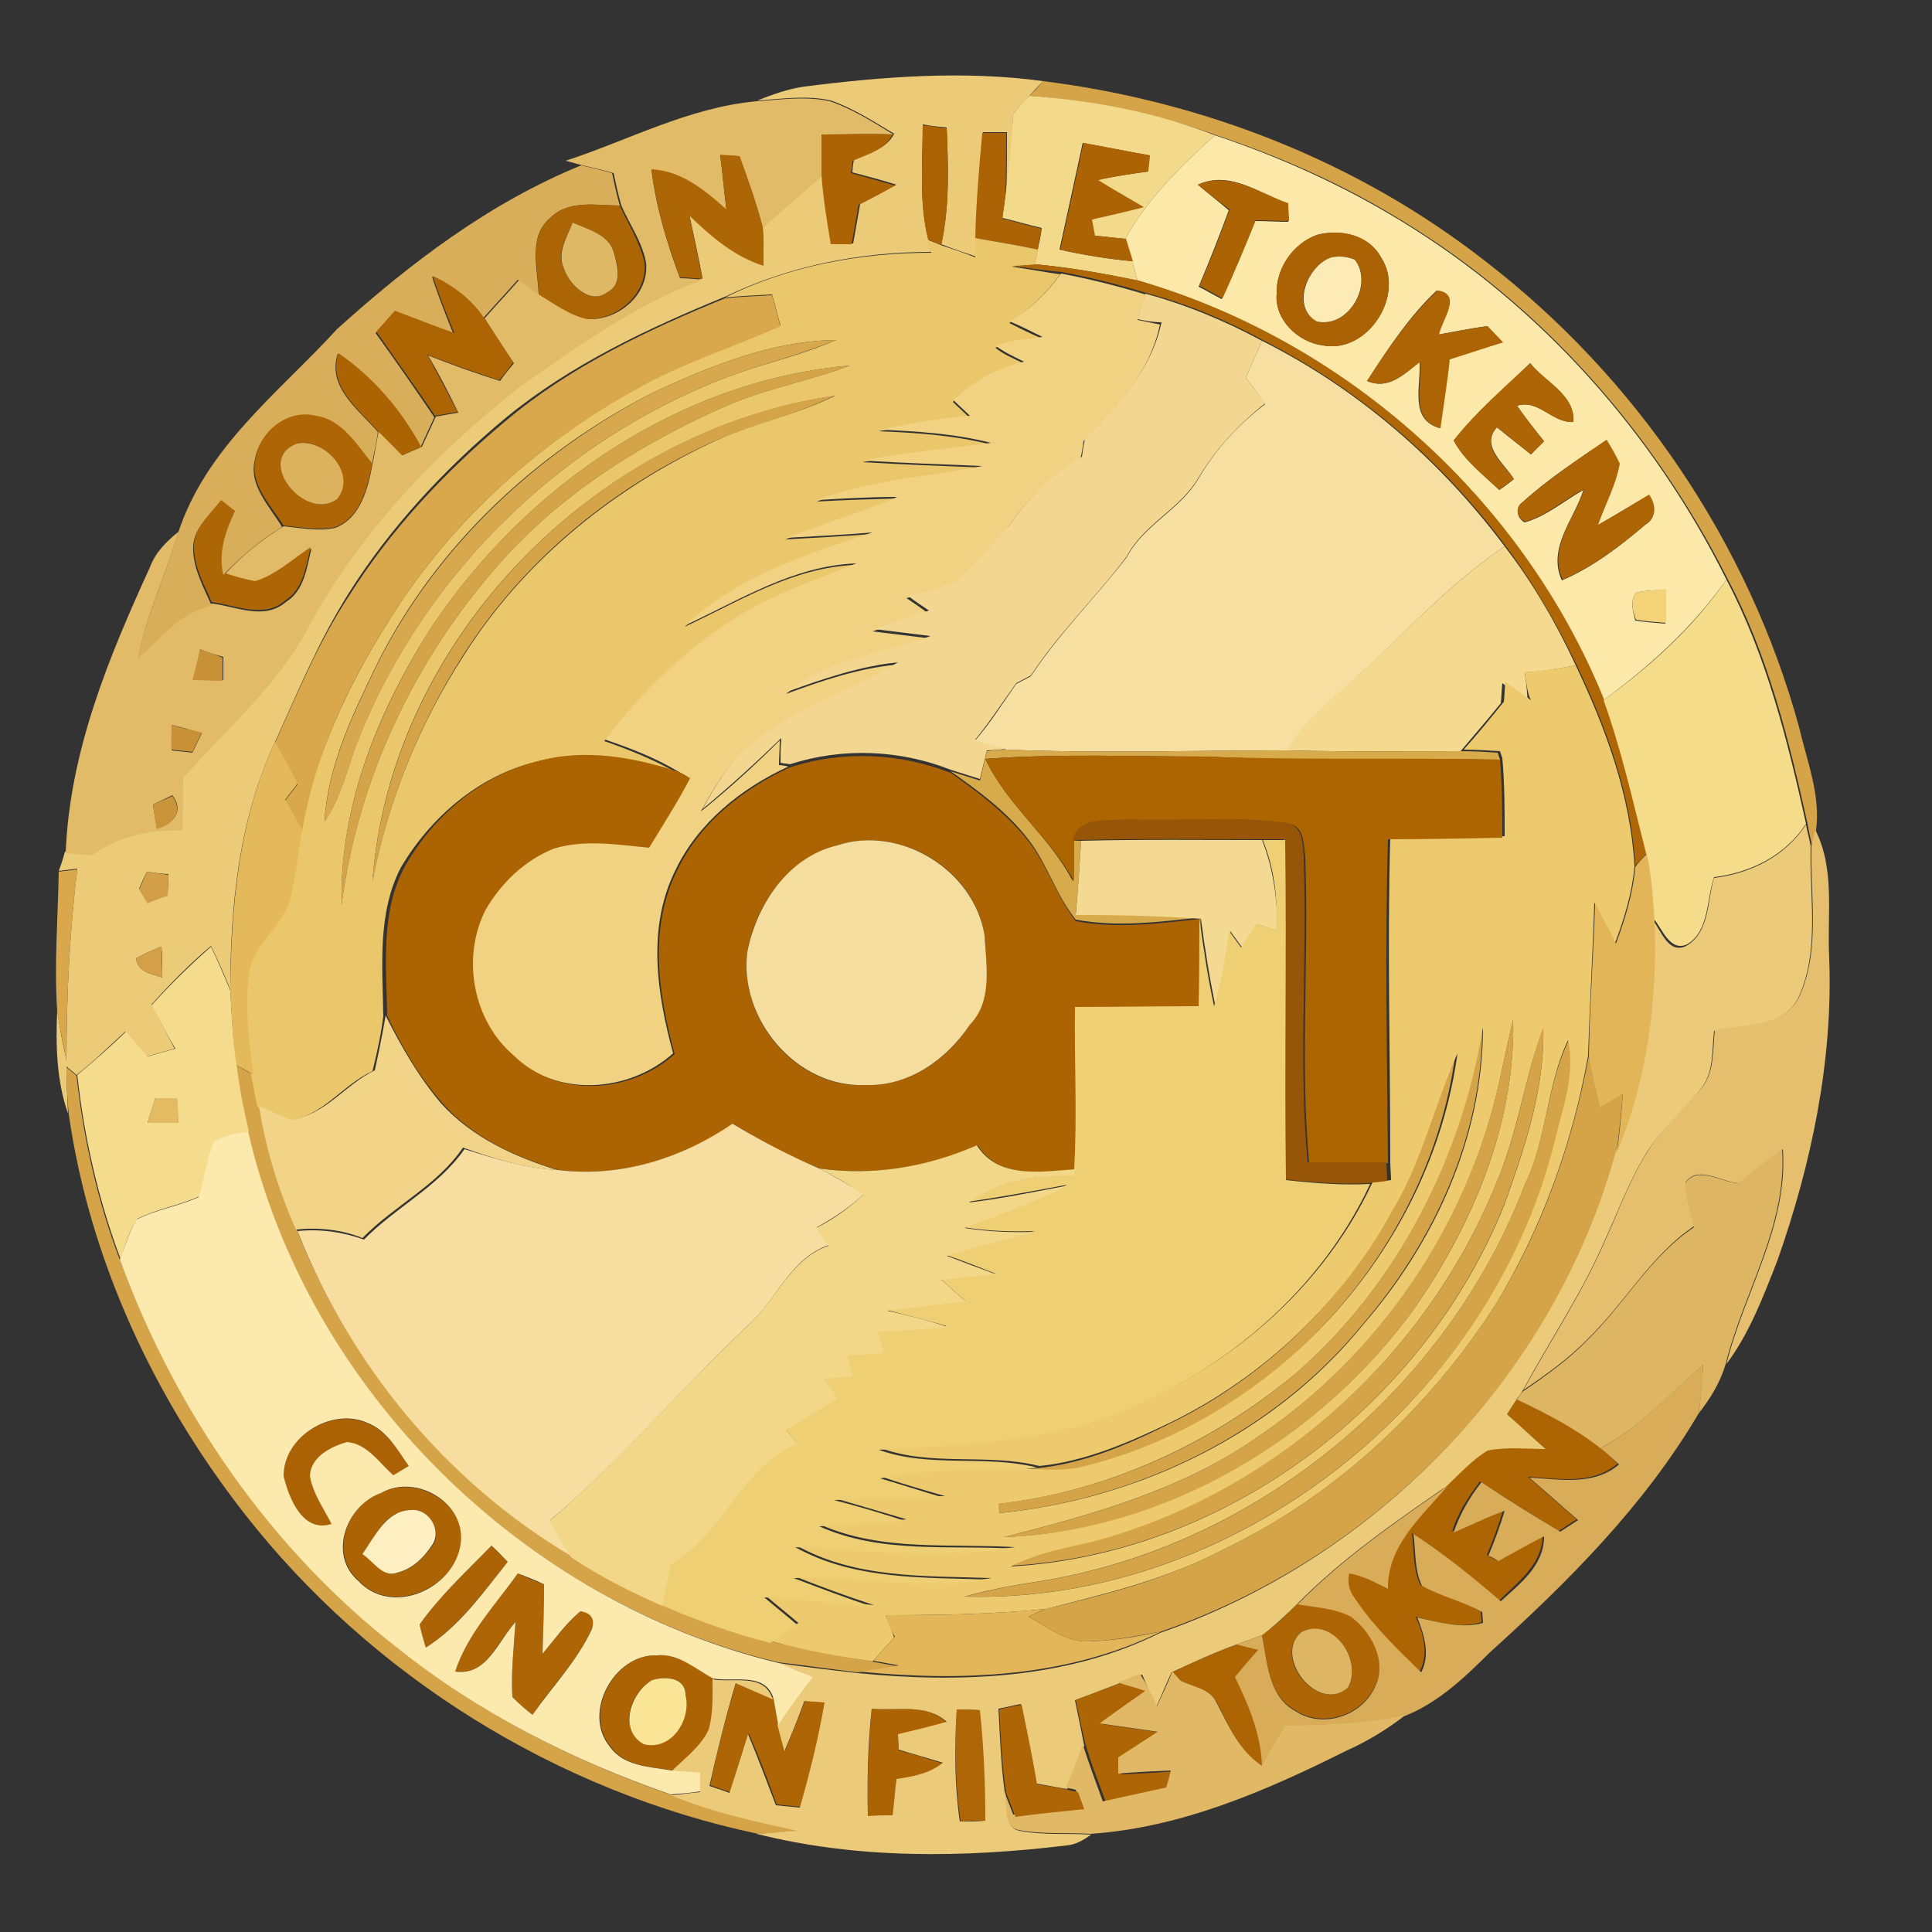 <?xml version="1.0" encoding="utf-8"?>
<!-- Generator: Adobe Illustrator 26.0.3, SVG Export Plug-In . SVG Version: 6.00 Build 0)  -->
<svg version="1.1" id="Layer_1" xmlns="http://www.w3.org/2000/svg" xmlns:xlink="http://www.w3.org/1999/xlink" x="0px" y="0px"
	 viewBox="0 0 250 250" style="enable-background:new 0 0 250 250;" xml:space="preserve">
<rect x="0" y="0" width="250" height="250" fill="#333333" stroke="none"/>
<style type="text/css">
	.st0{fill:#EBCA78;}
	.st1{fill:#D6A448;}
	.st2{fill:#E2BB68;}
	.st3{fill:#F3DA8A;}
	.st4{fill:#AB6203;}
	.st5{fill:#AC6304;}
	.st6{fill:#AC6305;}
	.st7{fill:#FCE8A9;}
	.st8{fill:#AC6303;}
	.st9{fill:#AD6606;}
	.st10{fill:#D9AE5A;}
	.st11{fill:#AB6304;}
	.st12{fill:#AC6504;}
	.st13{fill:#DFB865;}
	.st14{fill:#AB6205;}
	.st15{fill:#EAC76A;}
	.st16{fill:#FDEBB6;}
	.st17{fill:#AE6606;}
	.st18{fill:#AD6504;}
	.st19{fill:#F0D282;}
	.st20{fill:#D9A84C;}
	.st21{fill:#AC6404;}
	.st22{fill:#F3D790;}
	.st23{fill:#D7A84D;}
	.st24{fill:#F7DFA2;}
	.st25{fill:#AC6403;}
	.st26{fill:#AD6505;}
	.st27{fill:#DCB25E;}
	.st28{fill:#AD6405;}
	.st29{fill:#F4D98F;}
	.st30{fill:#F5DC8B;}
	.st31{fill:#F4D378;}
	.st32{fill:#C89037;}
	.st33{fill:#ECCA6D;}
	.st34{fill:#C99137;}
	.st35{fill:#E4B95B;}
	.st36{fill:#D7AA4B;}
	.st37{fill:#AC6402;}
	.st38{fill:#AD6502;}
	.st39{fill:#CA943A;}
	.st40{fill:#965507;}
	.st41{fill:#EBCA7A;}
	.st42{fill:#E5BF6D;}
	.st43{fill:#F5DD9E;}
	.st44{fill:#F4D992;}
	.st45{fill:#EFCF73;}
	.st46{fill:#E2B658;}
	.st47{fill:#D29F48;}
	.st48{fill:#D4A047;}
	.st49{fill:#F5DC8C;}
	.st50{fill:#F1D488;}
	.st51{fill:#E3BB62;}
	.st52{fill:#F7DEA0;}
	.st53{fill:#FCE9AE;}
	.st54{fill:#F3D789;}
	.st55{fill:#DEB562;}
	.st56{fill:#D8AC58;}
	.st57{fill:#FDEFC2;}
	.st58{fill:#E2B659;}
	.st59{fill:#E1B966;}
	.st60{fill:#FAE495;}
	.st61{fill:#AD6506;}
</style>
<g id="_x23_ebca78ff">
	<path class="st0" d="M104.1,11.2c10.2-1.3,20.7-2.1,30.9-0.7c-0.6,0.6-1.2,1.2-1.8,1.9c-0.7,0.8-1.4,1.5-2.1,2.3
		c-0.1,3.5-0.4,7.1-0.9,10.6c0.1-2.7,0.1-5.5,0.1-8.2c-0.8,0-2.3,0-3.1,0c-0.4,4.5-0.8,9-0.9,13.6c0,0.6,0,1.9,0,2.5
		c-1.5-0.5-3-1-4.5-1.6c1.1-5,0.9-10.1,0.7-15.1c-1-0.1-2-0.2-3.1-0.4c0,4.9-0.5,10,0.7,14.8c0.1,0.4,0.3,1.3,0.4,1.7
		c-9.2,0-18.4,1.8-26.7,5.8c-10,4.1-20,8.8-28.4,15.7c-7.8,6.5-14.9,14.1-20.3,22.7C41.2,83,38.5,89.6,35.6,96
		c-4.7,10-5.8,21.2-5.8,32.1c-0.7-1.9-1.6-3.8-2.5-5.7c-2.7,2.3-5.3,4.9-7.7,7.6c1,1.9,2,3.8,3,5.7c-1.2,0.3-2.4,0.7-3.6,1
		c-0.9-1.1-1.9-2.2-2.8-3.2c-2.1,1.9-4.1,3.9-6.3,5.6c-0.3-0.3-1-0.8-1.3-1.1c0,2,0.1,4,0.2,6.1c-1.5-4.3-1.6-8.9-1.4-13.4
		c0.3,2.2,0.7,4.3,1.2,6.5c0-8.3,0.4-16.6,1.4-24.8c-0.6,0.1-1.8,0.2-2.4,0.3c0.3-0.8,0.6-1.7,0.8-2.5c1.1,0.1,2.3,0.2,3.4,0.3
		c3.4-2.5,7.6-3.4,11.7-3.2c0-2.3,0-4.5,0.1-6.8c5.6-6.4,12.3-12,16.3-19.7C46.6,68.8,56.3,58.6,67.1,50c7.5-5.3,15.1-10.8,23.8-14
		c-0.5-2.7-1.1-5.4-1.7-8.2c2.8,2.7,5.8,5.3,9.6,6.5c0-1.7,0-3.3-0.1-5c2.6-2.3,5.1-4.5,7.8-6.8c0.2,3,0.7,6,1.2,9
		c0.9,0,1.8,0,2.7,0c0.3-1.7,0.6-3.4,0.9-5.1c1.6-0.8,3.1-1.7,4.7-2.5c-1.9-0.6-3.8-1.1-5.7-1.6c0-0.4,0.1-1.2,0.2-1.6
		c1.9-0.9,4.2-1.4,5.2-3.4c-2.7-1.6-5.3-3.3-8.2-4.3c-3.1-0.7-6.3-0.2-9.5,0C99.8,12.3,101.9,11.5,104.1,11.2 M19,112.8
		c-0.3,0.6-0.8,1.7-1,2.2c0.3,0.4,0.8,1.4,1.1,1.8c0.9-0.3,1.8-0.7,2.6-1c0-0.7,0.1-2,0.1-2.7C21.1,113.1,19.7,112.9,19,112.8
		 M17.6,124c0.2,1.8,2,2,3.4,2.5c0-1,0-3-0.1-4C19.8,122.9,18.7,123.4,17.6,124z"/>
</g>
<g id="_x23_d6a448ff">
	<path class="st1" d="M133.2,12.4c0.6-0.6,1.2-1.2,1.8-1.9c20.7,2.6,40.7,10.4,57.2,23.3c19.5,15,34.1,36.5,40.6,60.3
		c1,4.3,2.8,8.8,2.2,13.3c-0.1,0.5-0.4,1.5-0.5,2c-0.2-0.7-0.5-2.1-0.6-2.8c-2.4-10.8-5.1-21.8-10.3-31.6
		c-9.5-18.9-24-35.4-42.1-46.4c-7.6-4.7-15.7-8.3-24.1-11.1C149.5,14.6,141.4,13.1,133.2,12.4z"/>
	<path class="st1" d="M56,80.9c12.2-18.1,32-31.7,54-33.6c-5.3,2-11,3-16.2,5.3c-10.2,4.5-19.9,10.5-27.6,18.6
		c-11.8,12.6-19.8,28.8-22,45.9C43.9,104.2,49.1,91.7,56,80.9z"/>
	<path class="st1" d="M48.2,114c2.4-31.3,29-58.4,59.8-62.8c-5.3,2.6-11.1,3.8-16.5,6.3c-12.8,6-24.1,15.4-31.7,27.5
		C54.2,93.8,50.2,103.7,48.2,114z"/>
	<path class="st1" d="M194,140c0.6-2.7,1.2-5.4,1.8-8.1c0.3,13.5-5.2,26.3-12.7,37.3c-12.2,16.9-32.1,29-53.2,29.7
		c11.5-2.9,23.1-6.1,32.9-13C178.5,175.3,189.9,158.4,194,140z"/>
	<path class="st1" d="M167.7,177.7c13.1-11.4,21.4-27.7,24.1-44.8c0,14.2-6.3,27.8-15.5,38.5c-11.5,14.1-29.1,22.6-47.1,24.4
		c0-0.3-0.1-0.9-0.1-1.2C143.4,193,156.9,186.8,167.7,177.7z"/>
	<path class="st1" d="M193.4,153.6c3-6.6,3.8-13.9,6.3-20.7c0.2,7.9-2.4,15.5-5,22.8c-10.3,25.9-35.9,45.4-63.9,46.9
		c3.3-1.7,7-2.4,10.6-3.2C164.6,193.3,184.4,175.7,193.4,153.6z"/>
	<path class="st1" d="M197.3,153.3c2.9-5.9,2.8-12.8,5.7-18.7c0.9,4.6-0.9,9-1.8,13.4c-8.6,33.5-41.5,59.5-76.3,58.6
		c3.2-0.9,6.5-1.5,9.8-2C162.6,200.1,187.2,179.8,197.3,153.3z"/>
	<path class="st1" d="M30.5,137.8c0.8,0.4,1.5,0.9,2.3,1.3c0.3,1.3,0.5,2.7,0.8,4c0.9,5.5,2.5,10.9,4.8,16
		c6.8,17.4,19.4,32.5,35.5,42.1c3.7,2.6,7.7,4.5,11.8,6.3c4.6,2,9.3,3.7,14.1,4.9c4.3,1.1,8.6,1.8,13,2.6c1.1,0.2,2.2,0.4,3.3,0.6
		c-1.7,0.3-3.4,0.6-5.1,0.8c-3.4-0.4-6.8-0.9-10.3-1.3c-33.2-7.9-61-35.4-68.7-68.8C31.5,143.5,31,140.6,30.5,137.8z"/>
	<path class="st1" d="M179.9,156.9c3.8-6.3,5.4-13.6,8.4-20.3c-3.5,25.6-23.9,47.7-49,53.6c-2.5,0.4-5,0.2-7.5,0.1
		c0.6-0.1,1.7-0.2,2.3-0.3c6.1-0.6,11.7-3,17.1-5.7C163.4,178.4,173.5,168.7,179.9,156.9z"/>
	<path class="st1" d="M205.6,136.6c0.3,2.2,0.9,4.4,1.4,6.6c1-0.6,2-1.2,3-1.8c-0.2,2.6-0.5,5.2-0.8,7.7
		c-7.9,28.7-30.9,52.3-58.9,62c-3.1,0.6-6.3,1.2-9.5,1.3c-2.9,0.1-5.3-1.9-7.7-3.2c0.7-0.4,1.5-0.7,2.2-1c7.9-1.9,15.9-3.9,23.2-7.8
		c14.4-6.9,26.5-18.3,35.1-31.7C199.6,158.9,203.5,147.9,205.6,136.6z"/>
	<path class="st1" d="M8.6,138.1c0.3,0.3,1,0.8,1.3,1.1c0.9,8.1,2.7,16.2,5.6,23.8c7.3,19.6,19.6,37.5,36.2,50.4
		c10.5,8.4,22.6,14.5,35.3,18.9c5.2,2.1,10.7,3.4,16.3,4.6c-1.8,0.2-3.5,0.3-5.2,0.4c-26.1-5.5-50.2-20.5-66.6-41.6
		c-11.6-14.9-19.9-32.7-22.6-51.5C8.7,142.1,8.6,140.1,8.6,138.1z"/>
</g>
<g id="_x23_e2bb68ff">
	<path class="st2" d="M97.9,13.1c3.1-0.2,6.3-0.7,9.5,0c2.9,1,5.6,2.7,8.2,4.3c-3.1-0.1-6.1,0-9.2,0c0,1.8,0,3.5,0.1,5.3
		c-2.6,2.2-5.2,4.5-7.8,6.8c-0.8-3.1-1.9-6.2-3-9.2c-0.6,0-1.8-0.1-2.5-0.2c0.3,2.4,0.5,4.7,0.8,7.1c-2.8-2.5-5.8-4.9-9.7-5.2
		c0.6,4.8,2,9.5,3.7,14c0.7,0,2.1,0.1,2.9,0.2c-8.7,3.2-16.3,8.7-23.8,14c-10.8,8.5-20.5,18.7-27.1,30.8c-4,7.7-10.7,13.3-16.3,19.7
		c0,2.3,0,4.5-0.1,6.8c-4.2-0.2-8.3,0.7-11.7,3.2c-1.1-0.1-2.3-0.2-3.4-0.3C9,97.2,14.1,85,19.4,73.4c0.7-1.9,2.1-3.3,3.7-4.6
		c-1.6,5.5-4.1,10.6-5.2,16.2c3-2.6,5.6-6.1,9.6-6.9c3.1,0.4,6.7,2.2,9.5-0.2c2.4-1.5,2.7-4.5,3.3-6.9c-2.4,1.5-4.5,3.6-7.2,4.4
		c-1.4-0.3-2.7-0.7-4-1.1c2.2-2.4,4.8-4.5,7.6-6.2c2.2,0.2,4.5,0.7,6.7,0.2c3.3-1.3,4.2-5.1,4.8-8.2c0.3-1.4,0.5-2.9,0.8-4.3
		c1,1,2,2.1,3.1,3.1c0.6-0.3,1.9-0.8,2.5-1.1c0.6-1.3,1.2-2.6,1.8-3.9c0.7-0.1,2.2-0.4,2.9-0.5c-1.2-2.5-2.5-5-3.9-7.4
		c3.1,1.2,6.1,2.3,9.3,3.3c0.4-0.6,1.3-1.7,1.8-2.3c-1.3-1.9-2.5-3.8-3.8-5.8c1.5-1.7,3-3.3,4.5-5c0.9,0.6,1.8,1.3,2.7,1.9
		c2,1.3,3.9,2.7,6.3,3.2c3.9,0.1,7.8-3.2,7.4-7.3c-0.5-2.7-2.1-4.9-3.2-7.4c-0.4-1.4-0.7-2.8-1-4.2c-1.3-0.4-2.7-0.7-4-1
		c-0.7-0.2-1.5-0.4-2.2-0.6C81.2,18.2,89.1,13.9,97.9,13.1 M25.9,84c-0.2,1.3-0.6,2.6-0.9,3.9c1.3,0,2.6,0.1,3.9,0.1
		c0-0.7,0-2.2,0-3C27.8,84.7,26.8,84.4,25.9,84 M22.2,93.8c0,0.8,0,2.5,0,3.3c0.7,0.1,2.1,0.2,2.7,0.3c0.3-0.6,0.9-1.9,1.2-2.5
		C24.8,94.5,23.5,94.1,22.2,93.8 M19.8,104.1c0.1,0.8,0.4,2.4,0.5,3.1c2.1-0.6,3.6-2.2,2-4.3C21.7,103.2,20.4,103.8,19.8,104.1z"/>
</g>
<g id="_x23_f3da8aff">
	<path class="st3" d="M131.1,14.7c0.7-0.8,1.4-1.6,2.1-2.3c8.2,0.6,16.3,2.1,24,5.1c-4.4,4-8.7,8.2-11.6,13.4
		c-1.4-0.1-2.7-0.3-4-0.4c-0.1-0.5-0.3-1.6-0.4-2.1c2.2-0.6,4.5-1.1,6.7-1.6c-2-1.2-4-2.3-5.9-3.5c2.2-0.5,4.3-0.8,6.5-1.1
		c0.1-0.5,0.2-1.6,0.2-2.1c-2.9-0.5-5.7-1.1-8.6-1.6c-1,4.6-2,9.2-3,13.8c3.1,0.7,6.2,1.2,9.4,1.5c0.2,0.6,0.5,1.9,0.7,2.5
		c-4.4-0.9-8.8-1.7-13.3-2.1c0.1-0.5,0.3-1.5,0.4-2c0.2-0.9,0.4-1.8,0.5-2.7c-1.7-0.4-3.4-0.9-5.1-1.3c0.1-0.7,0.3-2.2,0.4-2.9
		C130.6,21.8,130.9,18.3,131.1,14.7z"/>
</g>
<g id="_x23_ab6203ff">
	<path class="st4" d="M119.4,16.2c1,0.1,2.1,0.3,3.1,0.4c0.2,5,0.4,10.1-0.7,15.1c-0.4-0.2-1.3-0.5-1.7-0.7
		C118.9,26.2,119.4,21.2,119.4,16.2z"/>
</g>
<g id="_x23_ac6304ff">
	<path class="st5" d="M106.3,17.4c3.1,0,6.1-0.1,9.2,0c-1,2-3.3,2.6-5.2,3.4c0,0.4-0.1,1.2-0.2,1.6c1.9,0.5,3.8,1.1,5.7,1.6
		c-1.5,0.9-3.1,1.7-4.7,2.5c-0.3,1.7-0.6,3.4-0.9,5.1c-0.9,0-1.8,0-2.7,0c-0.5-3-1-6-1.2-9C106.3,20.9,106.3,19.1,106.3,17.4z"/>
	<path class="st5" d="M112.8,221.1c3.2,0.3,7.1-0.8,9.7,1.8c-2.1,0.6-4.2,1.1-6.3,1.6c0,0.5,0.1,1.5,0.1,2c1.9,0.5,3.8,1.1,5.7,1.7
		c-1.7,1.4-3.9,1.8-6,2.1c-0.2,1.6-0.3,3.1-0.5,4.7c-1,0-2.1,0.1-3.2,0.1C112.2,230.4,112.4,225.8,112.8,221.1z"/>
</g>
<g id="_x23_ac6305ff">
	<path class="st6" d="M127.1,17.2c0.8,0,2.3,0,3.1,0c0,2.7,0,5.4-0.1,8.2c-0.1,0.7-0.3,2.2-0.4,2.9c1.7,0.4,3.4,0.9,5.1,1.3
		c-0.2,0.9-0.4,1.8-0.5,2.7c-2.7-0.6-5.4-1-8.1-1.5C126.3,26.2,126.7,21.7,127.1,17.2z"/>
	<path class="st6" d="M54.3,210.2c2.7-3.8,6.1-6.9,9.3-10.2c0.5,0.5,1.6,1.6,2.1,2.1c-3.2,4-6.3,8.3-10.6,11.1
		C54.8,212.2,54.5,211.2,54.3,210.2z"/>
</g>
<g id="_x23_fce8a9ff">
	<path class="st7" d="M145.6,30.9c2.9-5.2,7.2-9.4,11.6-13.4c8.4,2.8,16.6,6.5,24.1,11.1c18.1,11,32.7,27.5,42.1,46.4
		c-4.3,6.1-9.9,11.2-15.9,15.6c-10.5-26-33.4-46.5-60.3-54.3c-0.2-0.6-0.5-1.9-0.7-2.5C146.3,33.1,145.8,31.6,145.6,30.9 M155,23.9
		c1.3,1.1,2.7,2.2,4,3.3c-1.2,3.3-2.5,6.6-3.9,9.9c1,0.5,2,1.1,3,1.6c1.5-3.3,3-6.7,4.3-10.1c1.4,0,2.9,0.1,4.3,0.1
		c0-0.6-0.1-1.7-0.1-2.3C163,25,159.1,22,155,23.9 M170.4,30.4c-3,1.1-5.3,4.3-5.2,7.6c-0.3,3.4,2.8,6.3,6,6.7
		c5.8,1.1,10.7-6.6,7.5-11.4C177.1,30.4,173.4,29.6,170.4,30.4 M176.9,49.3c2.8,1.2,4.8-0.9,6.8-2.5c0.2,3.1-1.4,7.5,2.6,8.6
		c0.4-3,0.9-5.9,1.2-8.9c2.3-0.8,4.6-1.5,6.9-2.2c-0.5-0.5-1.5-1.6-2-2.1c-2.1,0.3-4.2,0.7-6.3,1.1c0.3-1.9,3.1-5.4-0.2-5.7
		C182.4,40.9,179.6,45.1,176.9,49.3 M188.1,57c1.4,2.6,3.8,4.4,5.9,6.4c0.5-0.3,1.4-1,1.9-1.4c-1.2-2-4.4-4.3-2.2-6.7
		c1.5,1.2,3,2.4,4.4,3.5c0.6-0.6,1.1-1.1,1.7-1.7c-1.2-1.5-2.4-3-3.5-4.6c2.8-0.9,4.6,2.3,7.3,2.1c0.2-3.5-3.7-5.2-5.6-7.6
		C194.6,50.3,191,53.3,188.1,57 M197,65c-1,0.7-0.7,2.1,0.3,2.6c2.8-0.8,5.1-2.8,7.6-4.2c-1.2,3.8-4.7,7.5-2.8,11.7
		c4-1.7,7.5-4.4,10.8-7.2c1.5-0.9,1.3-2.5,0.4-3.8c-2.2,1.3-4.4,2.6-6.6,3.9c0.9-2.6,2.3-5.2,2.8-7.9c-0.5-1.1-1.1-2.1-1.7-3.1
		C204.1,59.5,200.3,62,197,65 M211.7,76.7c-0.8,1.1-0.4,2.4-0.1,3.6c1.3,0.2,2.6,0.3,3.9,0.4c0-1.5,0-3,0-4.4
		C214.2,76.4,212.9,76.4,211.7,76.7z"/>
</g>
<g id="_x23_ac6303ff">
	<path class="st8" d="M140.2,18.5c2.9,0.5,5.7,1.1,8.6,1.6c0,0.5-0.2,1.6-0.2,2.1c-2.2,0.3-4.4,0.6-6.5,1.1c1.9,1.2,3.9,2.3,5.9,3.5
		c-2.2,0.6-4.5,1.1-6.7,1.6c0.1,0.5,0.3,1.6,0.4,2.1c1.3,0.1,2.7,0.3,4,0.4c0.2,0.7,0.7,2.2,0.9,2.9c-3.2-0.3-6.3-0.8-9.4-1.5
		C138.2,27.7,139.2,23.1,140.2,18.5z"/>
	<path class="st8" d="M79,226c-3.6-4.4,0.5-12,6.1-11.8c2.8-0.3,5,1.8,7.3,3c-0.1,2.2,0.1,4.4-0.5,6.5c-1,2.3-3.1,3.8-4.8,5.4
		C84.2,228.6,80.8,228.6,79,226 M84.4,217.4c-2.8,1.5-4.5,6.4-1.1,8.2c3.6,1,6.1-3.2,5.4-6.4C88.7,217,86,216.9,84.4,217.4z"/>
</g>
<g id="_x23_ad6606ff">
	<path class="st9" d="M93.2,20c0.6,0.1,1.9,0.1,2.5,0.2c1.1,3,2.2,6.1,3,9.2c0.1,1.7,0.1,3.3,0.1,5c-3.8-1.2-6.8-3.8-9.6-6.5
		c0.6,2.7,1.1,5.4,1.7,8.2c-0.7-0.1-2.1-0.2-2.9-0.2c-1.7-4.5-3.1-9.2-3.7-14c3.9,0.2,6.9,2.7,9.7,5.2C93.7,24.7,93.5,22.4,93.2,20z
		"/>
	<path class="st9" d="M25.1,71c-0.1-2.7,2.1-4.6,3.6-6.6c0.4,0.3,1.3,1,1.8,1.4c-1.1,2.6-2.2,5.5-1.5,8.3c1.3,0.5,2.6,0.8,4,1.1
		c2.7-0.8,4.9-2.9,7.2-4.4c-0.6,2.5-1,5.5-3.3,6.9c-2.7,2.4-6.4,0.6-9.5,0.2C26.5,75.8,25.2,73.6,25.1,71z"/>
</g>
<g id="_x23_d9ae5aff">
	<path class="st10" d="M43.6,42.6c9.4-8.5,19.8-16.4,31.6-21.2c1.3,0.3,2.7,0.6,4,1c0.3,1.4,0.6,2.8,1,4.2c-3,0-6.6-0.8-9,1.6
		c-2.9,2.4-1.6,6.6-1.5,9.9c-0.9-0.6-1.8-1.3-2.7-1.9c-1.5,1.7-3,3.3-4.5,5c-1.6-2.5-4-4.2-6.6-5.4c0.8,2.5,1.8,5,2.8,7.5
		c-2.6-1-5.1-1.9-7.7-2.9c-0.8,0.9-1.6,1.8-2.4,2.7c2.6,3.6,5.1,7.2,7.6,10.9c-0.6,1.3-1.2,2.6-1.8,3.9c-2.7-4.8-6.2-9-10.7-12.1
		c-1.4,4.3,2.7,7.2,5.2,10.1c-0.2,1.4-0.5,2.9-0.8,4.3c-2-2.5-3.8-5.7-7.3-6.2c-3.6-0.8-7.2,1.9-7.8,5.4c-0.9,3.4,1.9,6.1,3.5,8.8
		c-2.8,1.7-5.3,3.8-7.6,6.2c-0.7-2.9,0.3-5.7,1.5-8.3c-0.4-0.3-1.3-1-1.8-1.4c-1.5,2-3.8,3.8-3.6,6.6c0.1,2.5,1.4,4.8,2.4,7.1
		c-4.1,0.8-6.7,4.3-9.6,6.9c1.1-5.6,3.6-10.8,5.2-16.2C26.6,57.9,36.1,50.8,43.6,42.6z"/>
</g>
<g id="_x23_ab6304ff">
	<path class="st11" d="M155,23.9c4.1-1.8,8,1.1,11.7,2.4c0,0.6,0.1,1.7,0.1,2.3c-1.4,0-2.9-0.1-4.3-0.1c-1.4,3.4-2.8,6.8-4.3,10.1
		c-1-0.5-2-1.1-3-1.6c1.4-3.2,2.7-6.5,3.9-9.9C157.7,26.1,156.4,25,155,23.9z"/>
	<path class="st11" d="M49.3,193.2c4.5-2.5,11.1,1.4,10.4,6.6c-0.9,5.7-9,9.3-13.2,4.8C42.5,201.2,44.8,194.8,49.3,193.2
		 M53.1,195.4c-3.2,0.1-4.6,3.4-6.1,5.7c1.4,0.9,2.5,3.1,4.5,2.4c2-0.5,3.5-2.1,4.6-3.7C57.2,197.9,55.3,195.1,53.1,195.4z"/>
</g>
<g id="_x23_ac6504ff">
	<path class="st12" d="M71.2,28.2c2.4-2.4,6-1.6,9-1.6c1.1,2.4,2.6,4.7,3.2,7.4c0.4,4-3.5,7.4-7.4,7.3c-2.3-0.5-4.3-2-6.3-3.2
		C69.7,34.8,68.3,30.6,71.2,28.2 M74.1,28.8c-0.7,1.9-2.2,3.9-1.1,6c0.7,2.1,3.3,4.7,5.6,3c2-1,1.4-3.5,0.8-5.2
		C78.7,30.3,76.1,29.7,74.1,28.8z"/>
</g>
<g id="_x23_dfb865ff">
	<path class="st13" d="M74.1,28.8c2,0.9,4.6,1.5,5.3,3.8c0.5,1.7,1.2,4.2-0.8,5.2c-2.2,1.7-4.9-0.9-5.6-3
		C72,32.7,73.4,30.7,74.1,28.8z"/>
</g>
<g id="_x23_ab6205ff">
	<path class="st14" d="M170.4,30.4c3-0.8,6.7-0.1,8.3,2.9c3.2,4.9-1.7,12.5-7.5,11.4c-3.2-0.4-6.3-3.3-6-6.7
		C165.1,34.7,167.3,31.5,170.4,30.4 M172.3,33.3c-3.1,1-5.4,6.3-1.9,8.3c4.1,0.9,7.5-4.8,4.9-8C174.4,33.2,173.4,33.1,172.3,33.3z"
		/>
	<path class="st14" d="M36.7,191c0-5.2,6.3-8.9,10.9-6.8c2.5,1,3.9,3.5,5.4,5.6c-0.5,0.3-1.5,0.9-2,1.2c-1.8-1.6-3.4-4.1-6-4.3
		c-2.1,0.6-4.7,1.9-4.8,4.4c0.4,2.2,1.8,4.1,2.8,6.2C39.2,198.4,37.4,193.9,36.7,191z"/>
</g>
<g id="_x23_eac76aff">
	<path class="st15" d="M120,31c0.4,0.2,1.3,0.5,1.7,0.7c1.5,0.5,3,1,4.5,1.6c0-0.6,0-1.9,0-2.5c2.7,0.5,5.4,0.9,8.1,1.5
		c-0.1,0.5-0.3,1.5-0.4,2c-1,0-2,0.1-3,0.2c2.1,0.3,4.2,0.7,6.3,1c-1.8,2.5-4.1,4.6-6.6,6.3c1.4,0.7,2.8,1.4,4.2,2
		c-2,0.3-4.1,0.3-6,1.2c1.1,0.9,2.4,1.4,3.6,2c-3.5,0.8-6.6,2.5-9.1,5c0.7,0.7,1.4,1.3,2.1,2c-3.9,0.3-7.8,1-11.7,1.8
		c4.8,0.2,9.7,0.5,14.4,1.7c-5.5,0.8-11,1.2-16.5,2.3c5.1,0.3,10.3,0.5,15.4,0.7c-7.1,1.3-14.5,1.7-21.3,4.4
		c3.4-0.2,6.9-0.3,10.3-0.4c-4.7,2-9.6,3.5-14.4,5.3c3.7-0.2,7.5-0.4,11.2-0.7c-8.6,2.8-17.4,5.7-24.2,12c7.1-3.3,14-7.7,22.1-8
		c-4.9,2-10,3.7-14.6,6.4c-7,4.1-13,9.9-17.9,16.4c3.2,1.1,6.4,2.4,9.4,4.1c-5.9-1.9-12.3-3.1-18.3-1.4c-7.4,1.8-13.6,7.2-17.4,13.6
		c-3.1,5.9-2.4,12.9-2.3,19.3c-0.3,2.4-0.8,4.7-1.4,7.1c-3.9,1.8-6.4,5.8-10.8,6.4c-1.4-0.6-2.7-1.2-4.1-1.8c-0.3-1.3-0.5-2.7-0.8-4
		c-0.6-4.3-1.1-8.6-0.6-12.9c0.3-3.9,4.3-6,5.3-9.7c0.8-3,1.1-6,1.6-9.1C40.8,98,44.8,89.1,49.9,81c7.8-12.9,19.3-23.4,32.4-30.7
		c5.9-3.4,12.5-5.4,18.7-8.2c-0.4-1.3-0.7-2.7-1.1-4c-2,0.1-4.1,0.2-6.1,0.4c8.3-4.1,17.5-5.8,26.7-5.8
		C120.3,32.3,120.1,31.5,120,31 M84.7,50.7c-15.2,7.7-28.3,19.9-35.9,35.2c-3.1,6.4-6.4,13.1-6.8,20.4c2.1-3.1,2.9-6.7,4.2-10.2
		C55,73.7,74,55.5,96.9,47.8c3.8-1.2,7.6-2.2,11.3-3.8C99.9,44.1,92.1,47.3,84.7,50.7 M56,80.9c-6.9,10.7-12.1,23.2-11.8,36.2
		c2.2-17.1,10.2-33.3,22-45.9c7.7-8.1,17.4-14.1,27.6-18.6c5.2-2.3,10.9-3.3,16.2-5.3C88,49.2,68.2,62.8,56,80.9 M48.2,114
		c2-10.3,6-20.2,11.7-29c7.5-12,18.9-21.4,31.7-27.5c5.3-2.6,11.2-3.7,16.5-6.3C77.2,55.6,50.5,82.7,48.2,114z"/>
</g>
<g id="_x23_fdebb6ff">
	<path class="st16" d="M172.3,33.3c1-0.2,2-0.1,3,0.3c2.5,3.2-0.8,8.9-4.9,8C167,39.7,169.2,34.3,172.3,33.3z"/>
</g>
<g id="_x23_ae6606ff">
	<path class="st17" d="M131,34.4c1,0,2-0.1,3-0.2c4.5,0.4,8.9,1.2,13.3,2.1c26.9,7.8,49.8,28.3,60.3,54.3c2.3,6.5,3.8,13.2,5.5,19.8
		c-0.4,0.4-1.1,1.2-1.5,1.6c-0.5-9.1-3.7-17.8-7.6-26c-2.6-5.4-5.6-10.6-9.2-15.4c-8.3-11.1-19-20.3-31.4-26.6
		c-4.8-2.6-9.8-4.7-15.1-6.1c-3.6-1.1-7.2-2-10.9-2.7C135.2,35,133.1,34.7,131,34.4z"/>
	<path class="st17" d="M123.8,221.2c0.8,0,2.3,0,3.1,0.1c0.5,4.8,0.7,9.5,0.7,14.3c-1.1,0-2.2,0-3.3,0.1
		C123.6,230.9,123.5,226,123.8,221.2z"/>
</g>
<g id="_x23_ad6504ff">
	<path class="st18" d="M56,35.7c2.6,1.2,5,3,6.6,5.4c1.3,1.9,2.5,3.8,3.8,5.8c-0.4,0.6-1.3,1.7-1.8,2.3c-3.1-1-6.2-2.1-9.3-3.3
		c1.3,2.4,2.6,4.9,3.9,7.4c-0.7,0.1-2.2,0.4-2.9,0.5c-2.5-3.7-5.1-7.3-7.6-10.9c0.8-0.9,1.6-1.8,2.4-2.7c2.6,1,5.2,2,7.7,2.9
		C57.8,40.7,56.8,38.2,56,35.7z"/>
	<path class="st18" d="M196.3,181c3.8,1.8,7.5,3.7,10.8,6.3c0.8,0.7,1.5,1.4,2.2,2.1c-3.3,2.8-7.7,1.9-11.6,1.7
		c2.1,1.8,4.2,3.7,6.3,5.5c-0.6,0.4-1.7,1.1-2.3,1.5c-3.4-2.1-6.8-4.2-10.2-6.4c-1.5,2-2.9,4.1-3.6,6.5c2.2-1,4.3-2.1,6.6-2.8
		c-0.6,2-1.3,3.9-2.1,5.8c0.3,0.2,1,0.6,1.3,0.7c1.9-1.1,3.9-2.2,5.9-3.2c0,3.7-3.2,6-5.6,8.4c-3.6-3.1-7.3-6.1-11.3-8.7
		c0.3,2.2,0.1,4.6,1.1,6.7c2.5,1.3,5.3,2,7.8,3.4c0,0.3,0.1,1.1,0.1,1.4c-2.8,0.9-5.7,0-8.5-0.7c1,2.3,1.7,4.7,0.5,7.1
		c-3.1-3-6.2-6-8.6-9.6c-0.7-0.9-1-2.1-0.7-3.2c1.8,0.3,3.4,1.1,5,2c-0.1-5.6,4.4-9.4,7.7-13.3c1.7-1.6,3.2-3.4,5.3-4.6
		c2.5-0.5,5-0.2,7.5-0.2c-1.7-1.5-3.4-3-5-4.5C195.4,182.5,196,181.5,196.3,181z"/>
	<path class="st18" d="M151.7,216.4c2.7-1.3,5.5-2.6,8.4-3.6c0.9,0.2,1.9,0.5,2.8,0.7c-1,1.2-2,2.3-3,3.5c1.8,3.6,3.4,7.4,3.5,11.6
		c-3-1.9-4.3-5.2-5.9-8.2c-0.8-1.8-3-2.1-4.6-2.8C152.6,217.3,152,216.7,151.7,216.4z"/>
</g>
<g id="_x23_f0d282ff">
	<path class="st19" d="M137.3,35.4c3.7,0.7,7.3,1.6,10.9,2.7c-0.3,1.1-0.7,2.2-1,3.3c1,0.2,1.9,0.4,2.9,0.6
		c-1.3,6.2-5.6,10.8-9.9,15.1c-0.1,0.8-0.2,1.5-0.4,2.3c-3.8,2.2-7,5.3-9.5,9c-2.2,2.4-4.1,5.1-6.8,7.1c-1.9,1-4.1,1.3-6.2,1.9
		c0.9,0.6,1.8,1.2,2.7,1.9c-2.4,0.8-4.7,1.6-7.1,2.4c2.4,0.3,4.9,0.6,7.3,0.9c-6.2,2.5-13.2,2.9-18.5,7.2c4.6-1.7,9.3-3.3,14.3-3.8
		c-6.3,3.8-13.7,6-19.3,10.9c-2.7,2.2-4.4,5.2-6,8.1c3.6-2.9,7-6,10.2-9.2c0,1.1-0.1,2.2-0.1,3.2c0.3,0,0.9,0.1,1.2,0.2
		c-6.1,2.8-11.7,7.3-14.6,13.4c-3.7,7.4-2.4,16-0.3,23.7c-5.7,5.1-15.2,5.8-20.8,0.2c-5.3-4.5-6.8-12.6-3.7-18.8
		c2-3.5,5.1-6.5,8.9-8c4-1.2,8.2-0.5,12.3-0.1c1.9-2.9,3.7-5.9,5.3-9c-0.3-0.2-1-0.6-1.4-0.8c-3-1.8-6.2-3-9.4-4.1
		c4.9-6.5,10.9-12.2,17.9-16.4c4.6-2.7,9.7-4.4,14.6-6.4c-8.1,0.3-15,4.7-22.1,8c6.7-6.3,15.6-9.2,24.2-12
		c-3.7,0.3-7.5,0.5-11.2,0.7c4.8-1.8,9.7-3.3,14.4-5.3c-3.4,0-6.9,0.2-10.3,0.4c6.8-2.6,14.2-3,21.3-4.4c-5.1-0.2-10.3-0.4-15.4-0.7
		c5.4-1.1,11-1.5,16.5-2.3c-4.7-1.2-9.6-1.5-14.4-1.7c3.9-0.8,7.8-1.5,11.7-1.8c-0.7-0.7-1.4-1.3-2.1-2c2.5-2.5,5.7-4.2,9.1-5
		c-1.2-0.6-2.5-1.2-3.6-2c1.8-0.9,4-0.9,6-1.2c-1.4-0.7-2.8-1.4-4.2-2C133.3,40,135.5,37.9,137.3,35.4z"/>
</g>
<g id="_x23_d9a84cff">
	<path class="st20" d="M93.8,38.6c2-0.2,4.1-0.3,6.1-0.4c0.4,1.3,0.7,2.7,1.1,4c-6.2,2.8-12.8,4.8-18.7,8.2
		C69.2,57.6,57.7,68.1,49.9,81c-5.1,8.1-9.2,17-10.8,26.5c-0.8-1.3-1.5-2.6-2.2-3.9c0.5-0.7,1.1-1.4,1.6-2.1c-1-1.8-1.9-3.6-2.9-5.4
		c2.9-6.4,5.6-13,9.5-18.9c5.4-8.6,12.5-16.2,20.3-22.7C73.8,47.4,83.8,42.7,93.8,38.6z"/>
	<path class="st20" d="M7.6,112.8c0.6-0.1,1.8-0.2,2.4-0.3c-1,8.2-1.4,16.5-1.4,24.8c-0.4-2.2-0.9-4.3-1.2-6.5
		C7,124.8,7.5,118.7,7.6,112.8z"/>
</g>
<g id="_x23_ac6404ff">
	<path class="st21" d="M176.9,49.3c2.7-4.2,5.5-8.3,9.1-11.7c3.3,0.4,0.6,3.8,0.2,5.7c2.1-0.4,4.2-0.8,6.3-1.1
		c0.5,0.5,1.5,1.6,2,2.1c-2.3,0.7-4.6,1.5-6.9,2.2c-0.3,3-0.8,5.9-1.2,8.9c-4-1-2.4-5.5-2.6-8.6C181.8,48.3,179.7,50.5,176.9,49.3z"
		/>
</g>
<g id="_x23_f3d790ff">
	<path class="st22" d="M147.2,41.3c0.3-1.1,0.7-2.2,1-3.3c5.2,1.4,10.3,3.5,15.1,6.1c-0.7,1.6-1.4,3.2-2.1,4.8
		c0.9,1.1,1.7,2.2,2.5,3.3c-3.4,2.7-6.4,5.9-8.6,9.6c-2.4,4.1-7.1,6-9.3,10.2c-3.9,5.2-8.8,9.9-12.4,15.4c-0.6,0.3-1.3,0.7-1.9,1
		c-1.8,2.5-3.4,5-5.3,7.3c1.3,0.4,2.7,0.8,4,1.2c-0.6,0.1-1.9,0.2-2.5,0.2c-0.3,1.2-0.6,2.5-0.9,3.7c-1.3-0.4-2.5-0.8-3.8-1.2
		c-6.6-2.6-14-2.9-20.8-0.7c-0.3-0.1-0.9-0.1-1.2-0.2c0-1.1,0-2.2,0.1-3.2c-3.3,3.2-6.7,6.3-10.2,9.2c1.6-2.9,3.3-5.9,6-8.1
		c5.6-5,13-7.1,19.3-10.9c-4.9,0.5-9.6,2.1-14.3,3.8c5.3-4.3,12.3-4.8,18.5-7.2c-2.4-0.3-4.9-0.6-7.3-0.9c2.4-0.8,4.8-1.6,7.1-2.4
		c-0.9-0.6-1.8-1.2-2.7-1.9c2.1-0.5,4.2-0.9,6.2-1.9c2.6-2,4.5-4.7,6.8-7.1c2.5-3.6,5.7-6.8,9.5-9c0.1-0.8,0.2-1.5,0.4-2.3
		c4.3-4.3,8.6-9,9.9-15.1C149.1,41.7,148.2,41.5,147.2,41.3z"/>
</g>
<g id="_x23_d7a84dff">
	<path class="st23" d="M84.7,50.7c7.4-3.4,15.2-6.6,23.5-6.7c-3.7,1.5-7.5,2.6-11.3,3.8C74,55.5,55,73.7,46.2,96.2
		c-1.3,3.4-2.1,7.1-4.2,10.2c0.4-7.3,3.7-14,6.8-20.4C56.5,70.6,69.6,58.5,84.7,50.7z"/>
</g>
<g id="_x23_f7dfa2ff">
	<path class="st24" d="M161.2,48.9c0.7-1.6,1.4-3.2,2.1-4.8c12.4,6.2,23.1,15.5,31.4,26.6c-8.1,5.5-14.5,13-21.9,19.4
		c-2.4,2-4.6,4.3-6.2,7c-12.1,0-24.2,0.4-36.4-0.1c-1.4-0.4-2.7-0.8-4-1.2c2-2.3,3.6-4.9,5.3-7.3c0.6-0.3,1.3-0.7,1.9-1
		c3.6-5.5,8.4-10.2,12.4-15.4c2.2-4.2,6.9-6.1,9.3-10.2c2.2-3.8,5.2-7,8.6-9.6C162.9,51.1,162.1,50,161.2,48.9z"/>
</g>
<g id="_x23_ac6403ff">
	<path class="st25" d="M43.8,45.7c4.5,3.1,8.1,7.3,10.7,12.1c-0.6,0.3-1.9,0.9-2.5,1.1c-1-1-2-2.1-3.1-3.1
		C46.4,52.9,42.4,50,43.8,45.7z"/>
</g>
<g id="_x23_ad6505ff">
	<path class="st26" d="M188.1,57c2.9-3.7,6.5-6.8,9.9-10c1.9,2.4,5.9,4.1,5.6,7.6c-2.7,0.2-4.5-3-7.3-2.1c1.1,1.6,2.3,3.1,3.5,4.6
		c-0.6,0.6-1.1,1.1-1.7,1.7c-1.5-1.2-2.9-2.4-4.4-3.5c-2.3,2.4,0.9,4.7,2.2,6.7c-0.5,0.3-1.4,1-1.9,1.4
		C191.9,61.4,189.5,59.6,188.1,57z"/>
	<path class="st26" d="M33.1,59.2c0.6-3.5,4.2-6.3,7.8-5.4c3.4,0.5,5.3,3.8,7.3,6.2c-0.7,3.1-1.5,6.9-4.8,8.2
		c-2.2,0.5-4.5,0-6.7-0.2C35,65.3,32.2,62.6,33.1,59.2 M38.4,57.4c-5.5,2.1,1.2,10.2,5.2,7.2C46.2,61.4,41.9,56.5,38.4,57.4z"/>
	<path class="st26" d="M58.9,216.3c1.6-4.9,5.2-8.6,8.1-12.7c1.1,0.5,2.2,1,3.4,1.4c0,3-0.1,6-0.2,9c1.6-1.9,3.1-3.9,4.9-5.5
		c1.5,0.2,2,0.9,1.5,2.3c-1.9,4.1-5.2,7.4-7.7,11.1c-0.9-0.7-1.8-1.5-2.6-2.3c-0.2-3.2,0.2-6.5,0.4-9.7
		C64.3,212.4,63,216.9,58.9,216.3z"/>
	<path class="st26" d="M167.9,207.5c2.3,0.4,4.8,0.5,6.9,1.6c2.7,1.9,4.8,5.6,3.2,8.9c-1.6,3.9-6.8,5.7-10.4,3.3
		c-3.5-1.9-3.6-6.3-4.3-9.8C165.1,210.4,166.5,208.9,167.9,207.5 M168.4,211.2c-3.8,3,1.9,10.6,6,7.2
		C176.6,214.9,172.3,209.2,168.4,211.2z"/>
	<path class="st26" d="M95.3,217.6c1.6,0.7,3.2,1.4,4.8,2.1c0.2,1.1,0.4,2.3,0.6,3.4c0.3,1.1,0.6,2.3,0.9,3.4
		c0.9-2.2,1.8-4.3,2.6-6.5c0.7,0.1,2,0.1,2.6,0.2c-0.8,4.6-1.9,9.1-3.2,13.6c-1-0.1-2.1-0.2-3.1-0.3c-1.1-3.1-2.3-6.2-3.6-9.2
		c-0.9,2.5-1.7,5.1-2.4,7.6c-0.9-0.3-1.8-0.6-2.6-0.9C92.8,226.5,94,222,95.3,217.6z"/>
	<path class="st26" d="M139.2,220c1.9-0.8,3.9-1.5,5.8-2.2c1.2,0.4,2.4,0.7,3.6,1.1c-2,1.4-3.9,2.8-5.9,4.2c2.5,0.4,5,0.7,7.5,1.1
		c-1.7,1.1-3.4,2.2-5.1,3.3c0,0.5,0,1.6,0,2.1c2.3-0.1,4.5-0.2,6.8-0.4c-0.2,0.6-0.5,1.7-0.6,2.2c-2.8,0.6-5.5,1.2-8.2,1.8
		c-0.9-2.5-1.9-4.9-2.6-7.4C140,223.9,139.6,221.9,139.2,220z"/>
</g>
<g id="_x23_dcb25eff">
	<path class="st27" d="M38.4,57.4c3.6-0.8,7.9,4,5.2,7.2C39.5,67.6,32.9,59.5,38.4,57.4z"/>
</g>
<g id="_x23_ad6405ff">
	<path class="st28" d="M197,65c3.4-3,7.1-5.5,10.9-8.1c0.6,1,1.2,2,1.7,3.1c-0.5,2.8-1.9,5.3-2.8,7.9c2.2-1.2,4.4-2.6,6.6-3.9
		c0.9,1.3,1,2.9-0.4,3.8c-3.3,2.8-6.8,5.5-10.8,7.2c-1.9-4.2,1.6-7.9,2.8-11.7c-2.6,1.3-4.8,3.4-7.6,4.2C196.3,67.1,196,65.7,197,65
		z"/>
</g>
<g id="_x23_f4d98fff">
	<path class="st29" d="M194.7,70.7c3.7,4.8,6.7,10,9.2,15.4c-2.2,0.4-4.4,0.8-6.6,0.9c0.2,1.3,0.3,2.5,0.4,3.8
		c-1.1-0.8-2.2-1.6-3.3-2.4c-0.1,0.9-0.1,1.8-0.2,2.6c-1.7,2.1-3.5,4.2-5.2,6.2c-7.5,0-15,0.1-22.5-0.1c1.7-2.7,3.8-5,6.2-7
		C180.2,83.7,186.6,76.2,194.7,70.7z"/>
</g>
<g id="_x23_f5dc8bff">
	<path class="st30" d="M223.4,75c5.2,9.9,7.9,20.8,10.3,31.6c-2.7,4.1-7.1,6.3-11.9,6.9c-1,2.9-0.6,7-3.5,8.7c-2.2,1-3.2-2-4.3-3.3
		c-0.2-2.8-0.4-5.7-1-8.5c-1.7-6.7-3.2-13.4-5.5-19.8C213.6,86.2,219.2,81.1,223.4,75z"/>
</g>
<g id="_x23_f4d378ff">
	<path class="st31" d="M211.7,76.7c1.2-0.3,2.6-0.3,3.9-0.5c0,1.5,0,3,0,4.4c-1.3-0.1-2.6-0.2-3.9-0.4
		C211.3,79.2,210.9,77.8,211.7,76.7z"/>
</g>
<g id="_x23_c89037ff">
	<path class="st32" d="M25.9,84c1,0.4,2,0.7,2.9,1.1c0,0.7,0,2.2,0,3c-1.3,0-2.6-0.1-3.9-0.1C25.3,86.6,25.6,85.3,25.9,84z"/>
</g>
<g id="_x23_ecca6dff">
	<path class="st33" d="M197.3,87c2.2-0.2,4.4-0.5,6.6-0.9c3.9,8.2,7.1,16.9,7.6,26c-0.3,3.4-1.3,6.7-2.5,9.9
		c-0.9-1.7-1.8-3.5-2.7-5.2c-0.2,6.6-0.6,13.2-0.8,19.8c-2,11.3-6,22.3-11.9,32.1c-8.6,13.4-20.7,24.8-35.1,31.7
		c-7.3,3.9-15.3,5.8-23.2,7.8c-6.9,0.7-13.8,0.8-20.7,0.8c0.4,1,0.8,2,1.1,2.9c-0.9,1-1.9,2.1-2.8,3.1c-4.4-0.7-8.7-1.4-13-2.6
		c1.1-0.8,2.2-1.6,3.4-2.4c-1.4-1.2-2.8-2.3-4.2-3.5c4.7,0.4,9.3,0.7,14,1.2c-3.4-1.1-6.9-2.4-10.2-3.7c8.5-0.2,17,1.6,25.4,0.2
		c-8.6-0.3-17.5,0.1-25.2-4.2c9.4,0.7,18.9,1.4,28.3,0.2c-8.4-0.5-17.3,0.6-25.2-2.9c3.7-0.1,7.4-0.3,11.1-0.7
		c-3-0.9-6.1-1.8-9.2-2.7c4.7-0.1,9.5-0.3,14.2-0.3c-2.8-0.8-5.5-1.6-8.2-2.5c5.9-1,12-1.5,18-1.1c2.5,0.1,5,0.4,7.5-0.1
		c25.1-5.9,45.5-28,49-53.6c-3,6.7-4.6,14-8.4,20.3c-6.4,11.8-16.6,21.5-28.6,27.4c-5.4,2.6-11.1,5.1-17.1,5.7
		c-6.8-1.7-13.9,0.1-20.5-2.3c9-0.6,18-1,26.8-3.3c15.7-4.9,29.8-16.1,36.8-31.1c0.6-0.1,1.8-0.2,2.4-0.3c0-0.6-0.1-1.8-0.1-2.4
		c0-14-0.4-28,0-41.9c4.9,0,9.9,0,14.8-0.2c0-3.4,0-6.8-0.3-10.1l-0.3-0.9c-1.6-0.1-3.1-0.2-4.7-0.2c1.8-2,3.5-4.1,5.2-6.2
		c0.1-0.9,0.1-1.8,0.2-2.6c1.1,0.8,2.2,1.6,3.3,2.4C197.6,89.6,197.5,88.3,197.3,87 M194,140c-4.1,18.5-15.5,35.3-31.2,45.9
		c-9.8,6.9-21.5,10.1-32.9,13c21.1-0.8,41-12.8,53.2-29.7c7.5-10.9,13-23.8,12.7-37.3C195.2,134.6,194.6,137.2,194,140 M167.7,177.7
		c-10.9,9.1-24.4,15.3-38.5,16.9c0,0.3,0,0.9,0.1,1.2c18-1.8,35.6-10.2,47.1-24.4c9.2-10.6,15.5-24.2,15.5-38.5
		C189.1,150,180.8,166.3,167.7,177.7 M193.4,153.6c-9.1,22.2-28.8,39.7-52,45.9c-3.6,0.8-7.3,1.5-10.6,3.2
		c28-1.6,53.6-21.1,63.9-46.9c2.6-7.3,5.2-14.9,5-22.8C197.2,139.6,196.4,146.9,193.4,153.6 M197.3,153.3
		c-10.1,26.5-34.7,46.8-62.7,51.3c-3.3,0.5-6.6,1.1-9.8,2c34.8,1,67.8-25,76.3-58.6c1-4.4,2.8-8.9,1.8-13.4
		C200.1,140.5,200.2,147.4,197.3,153.3z"/>
</g>
<g id="_x23_c99137ff">
	<path class="st34" d="M22.2,93.8c1.3,0.4,2.6,0.7,3.9,1c-0.3,0.6-0.9,1.9-1.2,2.5c-0.7-0.1-2-0.2-2.7-0.3
		C22.1,96.2,22.2,94.6,22.2,93.8z"/>
</g>
<g id="_x23_e4b95bff">
	<path class="st35" d="M29.8,128.1c0.1-10.9,1.1-22.1,5.8-32.1c1,1.8,2,3.6,2.9,5.4c-0.5,0.7-1.1,1.4-1.6,2.1
		c0.8,1.3,1.5,2.6,2.2,3.9c-0.5,3-0.8,6.1-1.6,9.1c-1,3.6-5,5.8-5.3,9.7c-0.5,4.3,0,8.7,0.6,12.9c-0.8-0.5-1.5-0.9-2.3-1.3
		C30.1,134.6,30,131.4,29.8,128.1z"/>
</g>
<g id="_x23_d7aa4bff">
	<path class="st36" d="M127.7,97.2c0.6-0.1,1.9-0.2,2.5-0.2c12.1,0.5,24.2,0.1,36.4,0.1c7.5,0.2,15,0.1,22.5,0.1
		c1.6,0,3.1,0.1,4.7,0.2l0.3,0.9c-12.7-0.2-25.4,0.2-38.1-0.4c-9.5,0-19-0.4-28.5,0.3c2.8,6,8.3,10,11.3,15.8c0-1.7,0-3.5,0-5.2
		l1.1,0c-0.2,3.2-0.4,6.3-0.7,9.4c5.4,0,10.8,0.1,16.2,0.5c-5.4,0.6-10.8,1.3-16.2,0.3c-2.5-3.1-3.6-7-6-10.2
		c-2.8-3.7-6.5-6.4-10.2-9c1.3,0.4,2.5,0.8,3.8,1.2C127.1,99.7,127.4,98.5,127.7,97.2z"/>
</g>
<g id="_x23_ac6402ff">
	<path class="st37" d="M69.6,98.5c6.1-1.7,12.5-0.5,18.3,1.4c0.3,0.2,1,0.6,1.4,0.8c-1.6,3.1-3.5,6-5.3,9c-4.1-0.4-8.3-1.1-12.3,0.1
		c-3.8,1.5-6.9,4.5-8.9,8c-3.1,6.2-1.6,14.3,3.7,18.8c5.7,5.6,15.1,4.9,20.8-0.2c-2.1-7.7-3.4-16.3,0.3-23.7
		c2.9-6.2,8.5-10.6,14.6-13.4c6.8-2.2,14.1-1.9,20.8,0.7c3.7,2.6,7.4,5.4,10.2,9c2.4,3.2,3.6,7.1,6,10.2c5.3,1,10.8,0.3,16.2-0.3
		c0,3.8-0.1,7.6-0.1,11.4c-5.3,0.1-10.6,0.1-16,0.1c-0.2,7,0.2,14-0.1,20.9c-4.4,0.4-9.9,1.3-12.7-3.1c-6.4,2.8-13.4,4-20.4,3
		c-3.9-1.6-7.6-3.5-11.2-5.8c-6.6,4.5-14.6,7-22.6,6c-5.6-1.7-11.1-4.2-15-8.6c-3-3.4-5.3-7.3-7.2-11.4c-0.1-6.5-0.9-13.4,2.3-19.3
		C56,105.7,62.2,100.3,69.6,98.5 M108.3,109.4c-6.3,1.6-10.5,7.6-11.6,13.8c-1.1,8.7,6.3,17.7,15.3,17.2c5.6,0.2,10.6-3.3,13.5-7.8
		c2.9-3.1,2.1-7.7,1.9-11.6C126.1,112.5,116.5,106.7,108.3,109.4z"/>
</g>
<g id="_x23_ad6502ff">
	<path class="st38" d="M127.5,98.2c9.5-0.7,19-0.3,28.5-0.3c12.7,0.5,25.4,0.1,38.1,0.4c0.3,3.4,0.3,6.8,0.3,10.1
		c-4.9,0.1-9.9,0.2-14.8,0.2c-0.4,14-0.1,28,0,41.9c-3.4,0-6.8,0-10.2,0c-1.2-13.1,0-26.4-0.5-39.5c-0.2-1.6-0.1-4.2-2.2-4.4
		c-6.8-1.1-13.7-0.2-20.6-0.5c-2.5,0.3-6.5-0.6-7.1,2.8c0,1.7,0,3.5,0,5.2C135.8,108.2,130.3,104.2,127.5,98.2z"/>
</g>
<g id="_x23_ca943aff">
	<path class="st39" d="M19.8,104.1c0.6-0.3,1.9-0.8,2.5-1.1c1.5,2.1,0.1,3.6-2,4.3C20.1,106.4,19.9,104.8,19.8,104.1z"/>
</g>
<g id="_x23_965507ff">
	<path class="st40" d="M138.8,108.8c0.6-3.3,4.6-2.5,7.1-2.8c6.9,0.3,13.8-0.5,20.6,0.5c2.1,0.3,2.1,2.8,2.2,4.4
		c0.5,13.2-0.7,26.4,0.5,39.5c3.4,0,6.8,0,10.2,0c0,0.6,0.1,1.8,0.1,2.4c-0.6,0.1-1.8,0.2-2.4,0.3c-3.6,0.2-7.3-0.1-10.9-0.5
		c-0.2-14.7,0.1-29.3-0.1-44c-0.7,0-2.1,0-2.9,0c-7.8,0-15.6-0.1-23.4,0.1L138.8,108.8z"/>
</g>
<g id="_x23_ebca7aff">
	<path class="st41" d="M221.8,113.6c4.8-0.6,9.2-2.8,11.9-6.9c0.1,0.7,0.5,2.1,0.6,2.8c-0.2,6.5,1.2,13.3-1.5,19.4
		c-1.9,4.2-7.2,3.7-11,4.5c-0.3,2.6,0,5.5-1.8,7.6c-2.2,2.8-5,5.1-6.9,8.1c-2.4,3.9-3.9,8.1-5.8,12.2c-2.9,6.5-6.9,12.4-10.3,18.7
		c-0.2,0.3-0.5,0.8-0.7,1c-0.3,0.5-1,1.5-1.3,2c1.7,1.5,3.3,3,5,4.5c-2.5,0-5-0.3-7.5,0.2c-2,1.2-3.6,3-5.3,4.6
		c-6.8,4.7-13.6,9.4-19.4,15.3c-1.4,1.4-2.9,2.8-4.5,4c-1.1,0.4-2.2,0.8-3.3,1.2c-2.8,1-5.6,2.3-8.4,3.6c-0.7,1.5-1.3,3-2,4.5
		c-0.6-1.4-1.2-2.8-1.8-4.2c-1,0.4-1.9,0.7-2.9,1.1c-1.9,0.7-3.9,1.5-5.8,2.2c0.4,1.9,0.8,3.9,1.2,5.9c-0.7,1.9-1.4,3.8-2.2,5.6
		c-1.3-0.2-2.7-0.5-4-0.7c-0.6-3.4-1.2-6.9-2-10.3c-0.7,0.1-2.2,0.5-2.9,0.6c0.2,3.6,0.3,7.1,0.8,10.7c0.6,1.6-0.3,4.6,1.9,5.1
		c3.1,0.6,6.2,0.3,9.3,0.5c-1,0.7-2,1.3-3.2,1.4c-13.3,1.6-27,1.8-40.1-1.5c1.8-0.1,3.5-0.3,5.2-0.4c-5.5-1.2-11-2.4-16.3-4.6
		c1.3-0.1,2.5-0.3,3.8-0.4c0-0.6,0-1.8,0-2.4c-1.2-0.1-2.4-0.2-3.7-0.3c1.7-1.7,3.8-3.2,4.8-5.4c0.6-2.1,0.5-4.3,0.5-6.5
		c2.8,0.5,6.7-0.9,7.8,2.6c-1.6-0.7-3.2-1.4-4.8-2.1c-1.3,4.4-2.4,8.8-3.4,13.3c0.9,0.3,1.8,0.6,2.6,0.9c0.8-2.5,1.6-5.1,2.4-7.6
		c1.3,3.1,2.4,6.1,3.6,9.2c1,0.1,2.1,0.2,3.1,0.3c1.3-4.5,2.4-9,3.2-13.6c-0.6-0.1-1.9-0.1-2.6-0.2c-0.8,2.2-1.7,4.4-2.6,6.5
		c-0.3-1.1-0.6-2.2-0.9-3.4c1.3-2.2,2.8-4.3,4.5-6.2c-1.4-0.6-2.9-1.2-4.4-1.8c3.4,0.5,6.8,0.9,10.3,1.3c13.2,1.3,27.1,0.8,39.1-5.2
		c28-9.7,51-33.3,58.9-62c4-9.6,5.4-19.9,4.9-30.2c1.1,1.4,2,4.4,4.3,3.3C221.3,120.6,220.9,116.4,221.8,113.6 M112.8,221.1
		c-0.5,4.6-0.6,9.3-0.5,13.9c1.1-0.1,2.1-0.1,3.2-0.1c0.2-1.6,0.3-3.1,0.5-4.7c2.1-0.3,4.3-0.7,6-2.1c-1.9-0.6-3.8-1.1-5.7-1.7
		c0-0.5-0.1-1.5-0.1-2c2.1-0.5,4.2-1,6.3-1.6C119.9,220.4,116.1,221.4,112.8,221.1 M123.8,221.2c-0.3,4.8-0.3,9.7,0.4,14.5
		c1.1,0,2.2,0,3.3-0.1c0-4.8-0.2-9.6-0.7-14.3C126.1,221.2,124.6,221.2,123.8,221.2z"/>
</g>
<g id="_x23_e5bf6dff">
	<path class="st42" d="M234.9,107.4c2.6,5.1,1.5,11,1.8,16.6c0.5,13.3-2.3,26.6-6.7,39.1c-1.8,4.6-3.6,9.4-6.6,13.4
		c2.3-9.3,8-17.9,7.3-27.8c-1.9,1.5-3.8,3-5.7,4.4c-2.2-0.1-5.3-2.4-6.9-0.1c0.2,1.9,0.7,3.8,1.2,5.6c-5.7,3.8-9,10-13.9,14.7
		c-2.5,2.6-5.4,4.6-8.3,6.6c3.4-6.2,7.4-12.2,10.3-18.7c1.9-4.1,3.4-8.4,5.8-12.2c1.9-3.1,4.6-5.4,6.9-8.1c1.8-2.1,1.5-5.1,1.8-7.6
		c3.8-0.8,9.1-0.3,11-4.5c2.7-6.1,1.3-13,1.5-19.4C234.5,108.9,234.8,107.9,234.9,107.4z"/>
</g>
<g id="_x23_f5dd9eff">
	<path class="st43" d="M108.3,109.4c8.1-2.7,17.7,3.1,19.1,11.6c0.2,3.9,1.1,8.5-1.9,11.6c-3,4.5-7.9,8-13.5,7.8
		c-9,0.4-16.4-8.6-15.3-17.2C97.9,117,102,110.9,108.3,109.4z"/>
</g>
<g id="_x23_f4d992ff">
	<path class="st44" d="M139.9,108.8c7.8-0.2,15.6-0.1,23.4-0.1c1.5,3.7,2,7.8,2,11.8c-0.8-0.3-1.7-0.6-2.5-0.9c-0.7,1-1.3,2-2,3.1
		c-0.5-0.7-1.1-1.5-1.6-2.2c-0.4,3.3-1,6.6-1.9,9.8c-0.8-3.8-1.4-7.6-1.9-11.4c-5.4-0.4-10.8-0.5-16.2-0.5
		C139.5,115.1,139.7,111.9,139.9,108.8z"/>
</g>
<g id="_x23_efcf73ff">
	<path class="st45" d="M163.4,108.7c0.7,0,2.1,0,2.9,0c0.2,14.7-0.1,29.3,0.1,44c3.6,0.4,7.3,0.7,10.9,0.5
		c-7,15-21.1,26.2-36.8,31.1c-8.7,2.3-17.8,2.8-26.8,3.3c6.6,2.4,13.8,0.6,20.5,2.3c-0.6,0.1-1.7,0.2-2.3,0.3
		c-6-0.3-12.1,0.1-18,1.1c2.7,0.8,5.5,1.7,8.2,2.5c-4.8,0-9.5,0.2-14.2,0.3c3.1,0.8,6.1,1.7,9.2,2.7c-3.7,0.3-7.4,0.5-11.1,0.7
		c8,3.6,16.8,2.4,25.2,2.9c-9.4,1.1-18.9,0.4-28.3-0.2c7.7,4.3,16.7,3.9,25.2,4.2c-8.5,1.4-16.9-0.4-25.4-0.2
		c3.4,1.3,6.8,2.6,10.2,3.7c-4.6-0.5-9.3-0.9-14-1.2c1.4,1.2,2.8,2.3,4.2,3.5c-1.1,0.8-2.2,1.6-3.4,2.4c-4.8-1.2-9.5-2.9-14.1-4.9
		c0.3-1.8,0.7-3.6,1.1-5.4c6.8-3.8,9-12.5,16.4-15.6c-0.5-0.6-1-1.2-1.5-1.8c2.2-1.3,4.5-2.7,6.7-4.1c-0.6-0.8-1.2-1.6-1.8-2.5
		c1.2-0.1,2.5-0.2,3.7-0.3c-0.2-0.9-0.4-1.8-0.6-2.7c1.6-0.1,3.1-0.2,4.7-0.3c-0.3-0.9-0.5-1.9-0.8-2.8c3-0.1,6-0.1,9-0.6
		c-2.6-0.8-5.2-1.4-7.8-2.1c3.4-0.4,6.8-0.9,10.2-1.2c-1.1-0.9-2.1-1.9-3.2-2.8c2.4-0.2,4.8-0.5,7.1-0.7c-2.1-0.8-4.2-1.7-6.4-2.4
		c3.8-1.1,7.6-2.2,11.5-3.1c-3.1,0.1-6.2,0-9.2-0.5c4.5-1.7,9.1-3.3,13.4-5.5c-4.3,0.8-8.5,1.6-12.8,2.2c3.9-2.9,8.8-3.4,13.6-3.5
		l0.1-0.8c0.4-7,0-14,0.1-20.9c5.3,0,10.6-0.1,16-0.1c0.1-3.8,0.1-7.6,0.1-11.4c0.5,3.8,1.1,7.7,1.9,11.4c0.9-3.2,1.6-6.5,1.9-9.8
		c0.5,0.7,1,1.4,1.6,2.2c0.7-1,1.3-2,2-3.1c0.8,0.3,1.7,0.6,2.5,0.9C165.4,116.4,164.9,112.4,163.4,108.7z"/>
</g>
<g id="_x23_e2b658ff">
	<path class="st46" d="M213.1,110.5c0.6,2.8,0.8,5.6,1,8.5c0.4,10.3-0.9,20.7-4.9,30.2c0.4-2.6,0.6-5.1,0.8-7.7c-1,0.6-2,1.2-3,1.8
		c-0.5-2.2-1.1-4.4-1.4-6.6c0.1-6.6,0.6-13.2,0.8-19.8c0.9,1.7,1.8,3.5,2.7,5.2c1.2-3.2,2.2-6.5,2.5-9.9
		C211.9,111.7,212.7,110.9,213.1,110.5z"/>
</g>
<g id="_x23_d29f48ff">
	<path class="st47" d="M19,112.8c0.7,0.1,2.1,0.3,2.8,0.4c0,0.7-0.1,2-0.1,2.7c-0.9,0.3-1.8,0.6-2.6,1c-0.3-0.4-0.8-1.4-1.1-1.8
		C18.3,114.5,18.8,113.3,19,112.8z"/>
</g>
<g id="_x23_d4a047ff">
	<path class="st48" d="M17.6,124c1.1-0.6,2.2-1.1,3.3-1.5c0,1,0.1,3,0.1,4C19.6,126,17.8,125.8,17.6,124z"/>
</g>
<g id="_x23_f5dc8cff">
	<path class="st49" d="M19.6,130.1c2.4-2.7,5-5.2,7.7-7.6c0.9,1.9,1.7,3.7,2.5,5.7c0.2,3.2,0.3,6.4,0.8,9.6c0.4,2.9,0.9,5.7,1.6,8.6
		c-1.5,0.4-3.1,0.5-4.4,1.3c-1,2.3-1.2,4.8-2,7.1c-2.6,1.2-5.4,1.6-8,2.9c-1.1,1.6-1.6,3.4-2.2,5.2c-2.9-7.7-4.7-15.7-5.6-23.8
		c2.2-1.8,4.3-3.7,6.3-5.6c0.9,1.1,1.9,2.1,2.8,3.2c1.2-0.3,2.4-0.7,3.6-1C21.6,133.9,20.6,131.9,19.6,130.1 M20.1,142.1
		c-0.3,1.1-0.7,2.1-1,3.2c1.3,0,2.7,0,4,0c-0.1-0.8-0.2-2.4-0.2-3.2C22.1,142.1,20.8,142.1,20.1,142.1z"/>
</g>
<g id="_x23_f1d488ff">
	<path class="st50" d="M48.5,138.5c0.5-2.3,1-4.7,1.4-7.1c2,4,4.3,8,7.2,11.4c4,4.4,9.5,6.9,15,8.6c-4.2-0.2-8.2-1.5-12.2-2.9
		c-3.3,4.9-8.9,7.5-13,11.7c-2.7-1.1-5.7-1.4-8.6-1.1c-2.3-5.1-3.9-10.5-4.8-16c1.4,0.6,2.7,1.2,4.1,1.8
		C42.1,144.3,44.7,140.3,48.5,138.5z"/>
</g>
<g id="_x23_e3bb62ff">
	<path class="st51" d="M20.1,142.1c0.7,0,2.1,0,2.8,0c0.1,0.8,0.2,2.4,0.2,3.2c-1.3,0-2.7,0-4,0C19.4,144.2,19.8,143.1,20.1,142.1z"
		/>
</g>
<g id="_x23_f7dea0ff">
	<path class="st52" d="M72.2,151.4c8.1,1,16-1.5,22.6-6c3.6,2.2,7.3,4.1,11.2,5.8c2,1,3.9,2.2,5.8,3.3c-1.8,1.7-3.9,3.1-6.1,4.3
		c0.5,0.8,1.1,1.5,1.6,2.3c-5.1,1.7-6.8,7.2-10.6,10.5c-8.7,8.2-16.3,17.4-25.5,25.1c0.9,1.6,1.8,3.1,2.8,4.7
		c-16.1-9.5-28.7-24.7-35.5-42.1c2.9-0.3,5.8,0.1,8.6,1.1c4.1-4.2,9.6-6.8,13-11.7C64,149.9,68,151.2,72.2,151.4z"/>
</g>
<g id="_x23_fce9aeff">
	<path class="st53" d="M27.7,147.7c1.3-0.8,2.9-1,4.4-1.3c7.7,33.4,35.5,60.8,68.7,68.8c1.5,0.6,2.9,1.2,4.4,1.8
		c-1.6,2-3.1,4.1-4.5,6.2c-0.2-1.1-0.4-2.3-0.6-3.4c-1.1-3.5-5-2.1-7.8-2.6c-2.3-1.2-4.5-3.3-7.3-3c-5.5-0.2-9.7,7.4-6.1,11.8
		c1.8,2.6,5.2,2.6,8,3.1c1.2,0.1,2.4,0.2,3.7,0.3c0,0.6,0,1.8,0,2.4c-1.2,0.2-2.5,0.3-3.8,0.4c-12.7-4.4-24.8-10.5-35.3-18.9
		C35,200.5,22.7,182.6,15.5,163c0.7-1.8,1.2-3.6,2.2-5.2c2.5-1.3,5.4-1.7,8-2.9C26.5,152.5,26.7,149.9,27.7,147.7 M36.7,191
		c0.7,2.9,2.5,7.4,6.2,6.2c-1-2-2.4-3.9-2.8-6.2c0.1-2.5,2.7-3.8,4.8-4.4c2.6,0.2,4.2,2.7,6,4.3c0.5-0.3,1.5-0.9,2-1.2
		c-1.5-2.1-2.8-4.6-5.4-5.6C43,182.1,36.7,185.8,36.7,191 M49.3,193.2c-4.5,1.6-6.9,8-2.9,11.4c4.3,4.6,12.4,1,13.2-4.8
		C60.4,194.5,53.8,190.6,49.3,193.2 M54.3,210.2c0.2,1,0.5,2,0.8,3c4.4-2.8,7.4-7.1,10.6-11.1c-0.5-0.5-1.5-1.6-2.1-2.1
		C60.4,203.3,57,206.4,54.3,210.2 M58.9,216.3c4.1,0.6,5.5-3.9,7.8-6.4c-0.2,3.2-0.6,6.5-0.4,9.7c0.8,0.8,1.7,1.6,2.6,2.3
		c2.6-3.7,5.8-7,7.7-11.1c0.4-1.3-0.1-2.1-1.5-2.3c-1.9,1.6-3.3,3.6-4.9,5.5c0.1-3,0.2-6,0.2-9c-1.1-0.5-2.3-1-3.4-1.4
		C64.1,207.7,60.5,211.4,58.9,216.3z"/>
</g>
<g id="_x23_f3d789ff">
	<path class="st54" d="M106,151.2c7,1,14-0.2,20.4-3c2.8,4.4,8.3,3.4,12.7,3.1l-0.1,0.8c-4.8,0-9.7,0.5-13.6,3.5
		c4.3-0.5,8.5-1.4,12.8-2.2c-4.3,2.2-8.9,3.8-13.4,5.5c3.1,0.5,6.2,0.6,9.2,0.5c-3.9,0.9-7.7,2-11.5,3.1c2.1,0.8,4.2,1.6,6.4,2.4
		c-2.4,0.2-4.7,0.5-7.1,0.7c1.1,0.9,2.1,1.9,3.2,2.8c-3.4,0.4-6.8,0.8-10.2,1.2c2.6,0.6,5.2,1.2,7.8,2.1c-3,0.4-6,0.5-9,0.6
		c0.3,0.9,0.5,1.8,0.8,2.8c-1.6,0.1-3.1,0.2-4.7,0.3c0.2,0.9,0.4,1.8,0.6,2.7c-1.2,0.1-2.5,0.2-3.7,0.3c0.6,0.8,1.2,1.6,1.8,2.5
		c-2.2,1.4-4.4,2.8-6.7,4.1c0.5,0.6,1,1.2,1.5,1.8c-7.4,3.1-9.6,11.8-16.4,15.6c-0.4,1.8-0.7,3.6-1.1,5.4c-4.1-1.8-8.1-3.8-11.8-6.3
		c-1-1.5-1.9-3.1-2.8-4.7c9.1-7.7,16.8-16.9,25.5-25.1c3.8-3.3,5.6-8.8,10.6-10.5c-0.6-0.8-1.1-1.5-1.6-2.3c2.2-1.1,4.3-2.6,6.1-4.3
		C109.9,153.3,108,152.2,106,151.2z"/>
</g>
<g id="_x23_deb562ff">
	<path class="st55" d="M224.9,153.1c1.9-1.5,3.8-3,5.7-4.4c0.7,9.9-5,18.5-7.3,27.8c-0.7,2.4-2,4.5-3.5,6.4c0.3-2.1,0.4-4.2,0.6-6.3
		c-4.3,3.8-8.2,8.1-13.3,10.8c-3.3-2.6-7-4.5-10.8-6.3c0.2-0.3,0.5-0.8,0.7-1c2.9-2,5.9-4.1,8.3-6.6c4.9-4.7,8.2-10.9,13.9-14.7
		c-0.5-1.9-1-3.7-1.2-5.6C219.6,150.7,222.7,153,224.9,153.1z"/>
	<path class="st55" d="M168.4,211.2c3.9-2.1,8.1,3.6,6,7.2C170.4,221.8,164.7,214.2,168.4,211.2z"/>
</g>
<g id="_x23_d8ac58ff">
	<path class="st56" d="M207.1,187.4c5.1-2.7,9-7.1,13.3-10.8c-0.1,2.1-0.3,4.2-0.6,6.3c-7,11.9-16.9,21.8-27.1,31
		c-3.2,3.2-6.6,6.4-10.8,8.1c-5.1,1.2-10.4,1.4-15.6,1.4c-1,1.8-2,3.5-3,5.2c-0.1-4.1-1.7-7.9-3.5-11.6c1-1.2,2-2.4,3-3.5
		c-0.9-0.2-1.9-0.5-2.8-0.7c1.1-0.4,2.2-0.8,3.3-1.2c0.7,3.4,0.8,7.9,4.3,9.8c3.6,2.4,8.8,0.6,10.4-3.3c1.5-3.2-0.6-7-3.2-8.9
		c-2.1-1.1-4.6-1.2-6.9-1.6c5.8-5.9,12.6-10.6,19.4-15.3c-3.3,3.9-7.8,7.7-7.7,13.3c-1.6-0.8-3.2-1.7-5-2c-0.3,1.1,0,2.3,0.7,3.2
		c2.4,3.6,5.5,6.6,8.6,9.6c1.2-2.3,0.4-4.8-0.5-7.1c2.8,0.6,5.7,1.5,8.5,0.7c0-0.3-0.1-1.1-0.1-1.4c-2.5-1.4-5.3-2-7.8-3.4
		c-1-2.1-0.8-4.5-1.1-6.7c4,2.6,7.7,5.6,11.3,8.7c2.5-2.3,5.6-4.6,5.6-8.4c-2,1-3.9,2.1-5.9,3.2c-0.3-0.2-1-0.6-1.3-0.7
		c0.8-1.9,1.5-3.8,2.1-5.8c-2.3,0.8-4.4,1.9-6.6,2.8c0.8-2.4,2.1-4.6,3.6-6.5c3.3,2.2,6.7,4.3,10.2,6.4c0.6-0.4,1.7-1.1,2.3-1.5
		c-2.1-1.8-4.2-3.7-6.3-5.5c3.9,0.2,8.3,1.1,11.6-1.7C208.6,188.7,207.9,188,207.1,187.4z"/>
</g>
<g id="_x23_fdefc2ff">
	<path class="st57" d="M53.1,195.4c2.2-0.3,4.1,2.4,2.9,4.4c-1.1,1.7-2.6,3.2-4.6,3.7c-1.9,0.7-3.1-1.5-4.5-2.4
		C48.5,198.8,50,195.5,53.1,195.4z"/>
</g>
<g id="_x23_e2b659ff">
	<path class="st58" d="M114.6,209c6.9,0,13.8-0.1,20.7-0.8c-0.8,0.3-1.5,0.6-2.2,1c2.4,1.3,4.8,3.3,7.7,3.2c3.2-0.1,6.4-0.6,9.5-1.3
		c-12.1,6-26,6.5-39.1,5.2c1.7-0.2,3.4-0.5,5.1-0.8c-1.1-0.2-2.2-0.4-3.3-0.6c0.9-1,1.9-2.1,2.8-3.1C115.3,211,114.9,210,114.6,209z
		"/>
</g>
<g id="_x23_e1b966ff">
	<path class="st59" d="M149.7,220.8c0.7-1.5,1.4-3,2-4.5c0.3,0.3,0.8,0.9,1.1,1.2c1.6,0.8,3.8,1,4.6,2.8c1.6,3,2.9,6.2,5.9,8.2
		c1-1.8,2-3.5,3-5.2c5.2-0.1,10.5-0.2,15.6-1.4c-2.3,1.8-4.9,3.4-7.6,4.6c-10.4,5.2-21.4,10-33.2,10.8c-3.1-0.2-6.2,0.1-9.3-0.5
		c-2.2-0.5-1.3-3.4-1.9-5.1c0.4,1,0.8,2.1,1.2,3.1c3-0.4,5.9-0.7,8.9-1c-0.2-0.6-0.6-1.6-0.8-2.2c-0.3-0.1-1-0.2-1.3-0.3
		c0.8-1.9,1.6-3.7,2.2-5.6c0.8,2.5,1.7,4.9,2.6,7.4c2.7-0.6,5.5-1.2,8.2-1.8c0.2-0.6,0.5-1.7,0.6-2.2c-2.3,0.1-4.5,0.2-6.8,0.4
		c0-0.5,0-1.6,0-2.1c1.7-1.1,3.4-2.2,5.1-3.3c-2.5-0.4-5-0.7-7.5-1.1c1.9-1.4,3.9-2.8,5.9-4.2c-1.2-0.4-2.4-0.7-3.6-1.1
		c1-0.4,1.9-0.7,2.9-1.1C148.5,218.1,149.1,219.4,149.7,220.8z"/>
</g>
<g id="_x23_fae495ff">
	<path class="st60" d="M84.4,217.4c1.6-0.5,4.3-0.4,4.3,1.9c0.8,3.2-1.8,7.3-5.4,6.4C79.9,223.8,81.7,218.9,84.4,217.4z"/>
</g>
<g id="_x23_ad6506ff">
	<path class="st61" d="M129.3,221.2c0.7-0.2,2.2-0.5,2.9-0.6c0.7,3.4,1.4,6.8,2,10.3c1.3,0.2,2.7,0.4,4,0.7c0.3,0.1,1,0.2,1.3,0.3
		c0.2,0.6,0.6,1.6,0.8,2.2c-3,0.3-6,0.6-8.9,1c-0.4-1-0.8-2.1-1.2-3.1C129.6,228.3,129.5,224.7,129.3,221.2z"/>
</g>
</svg>
